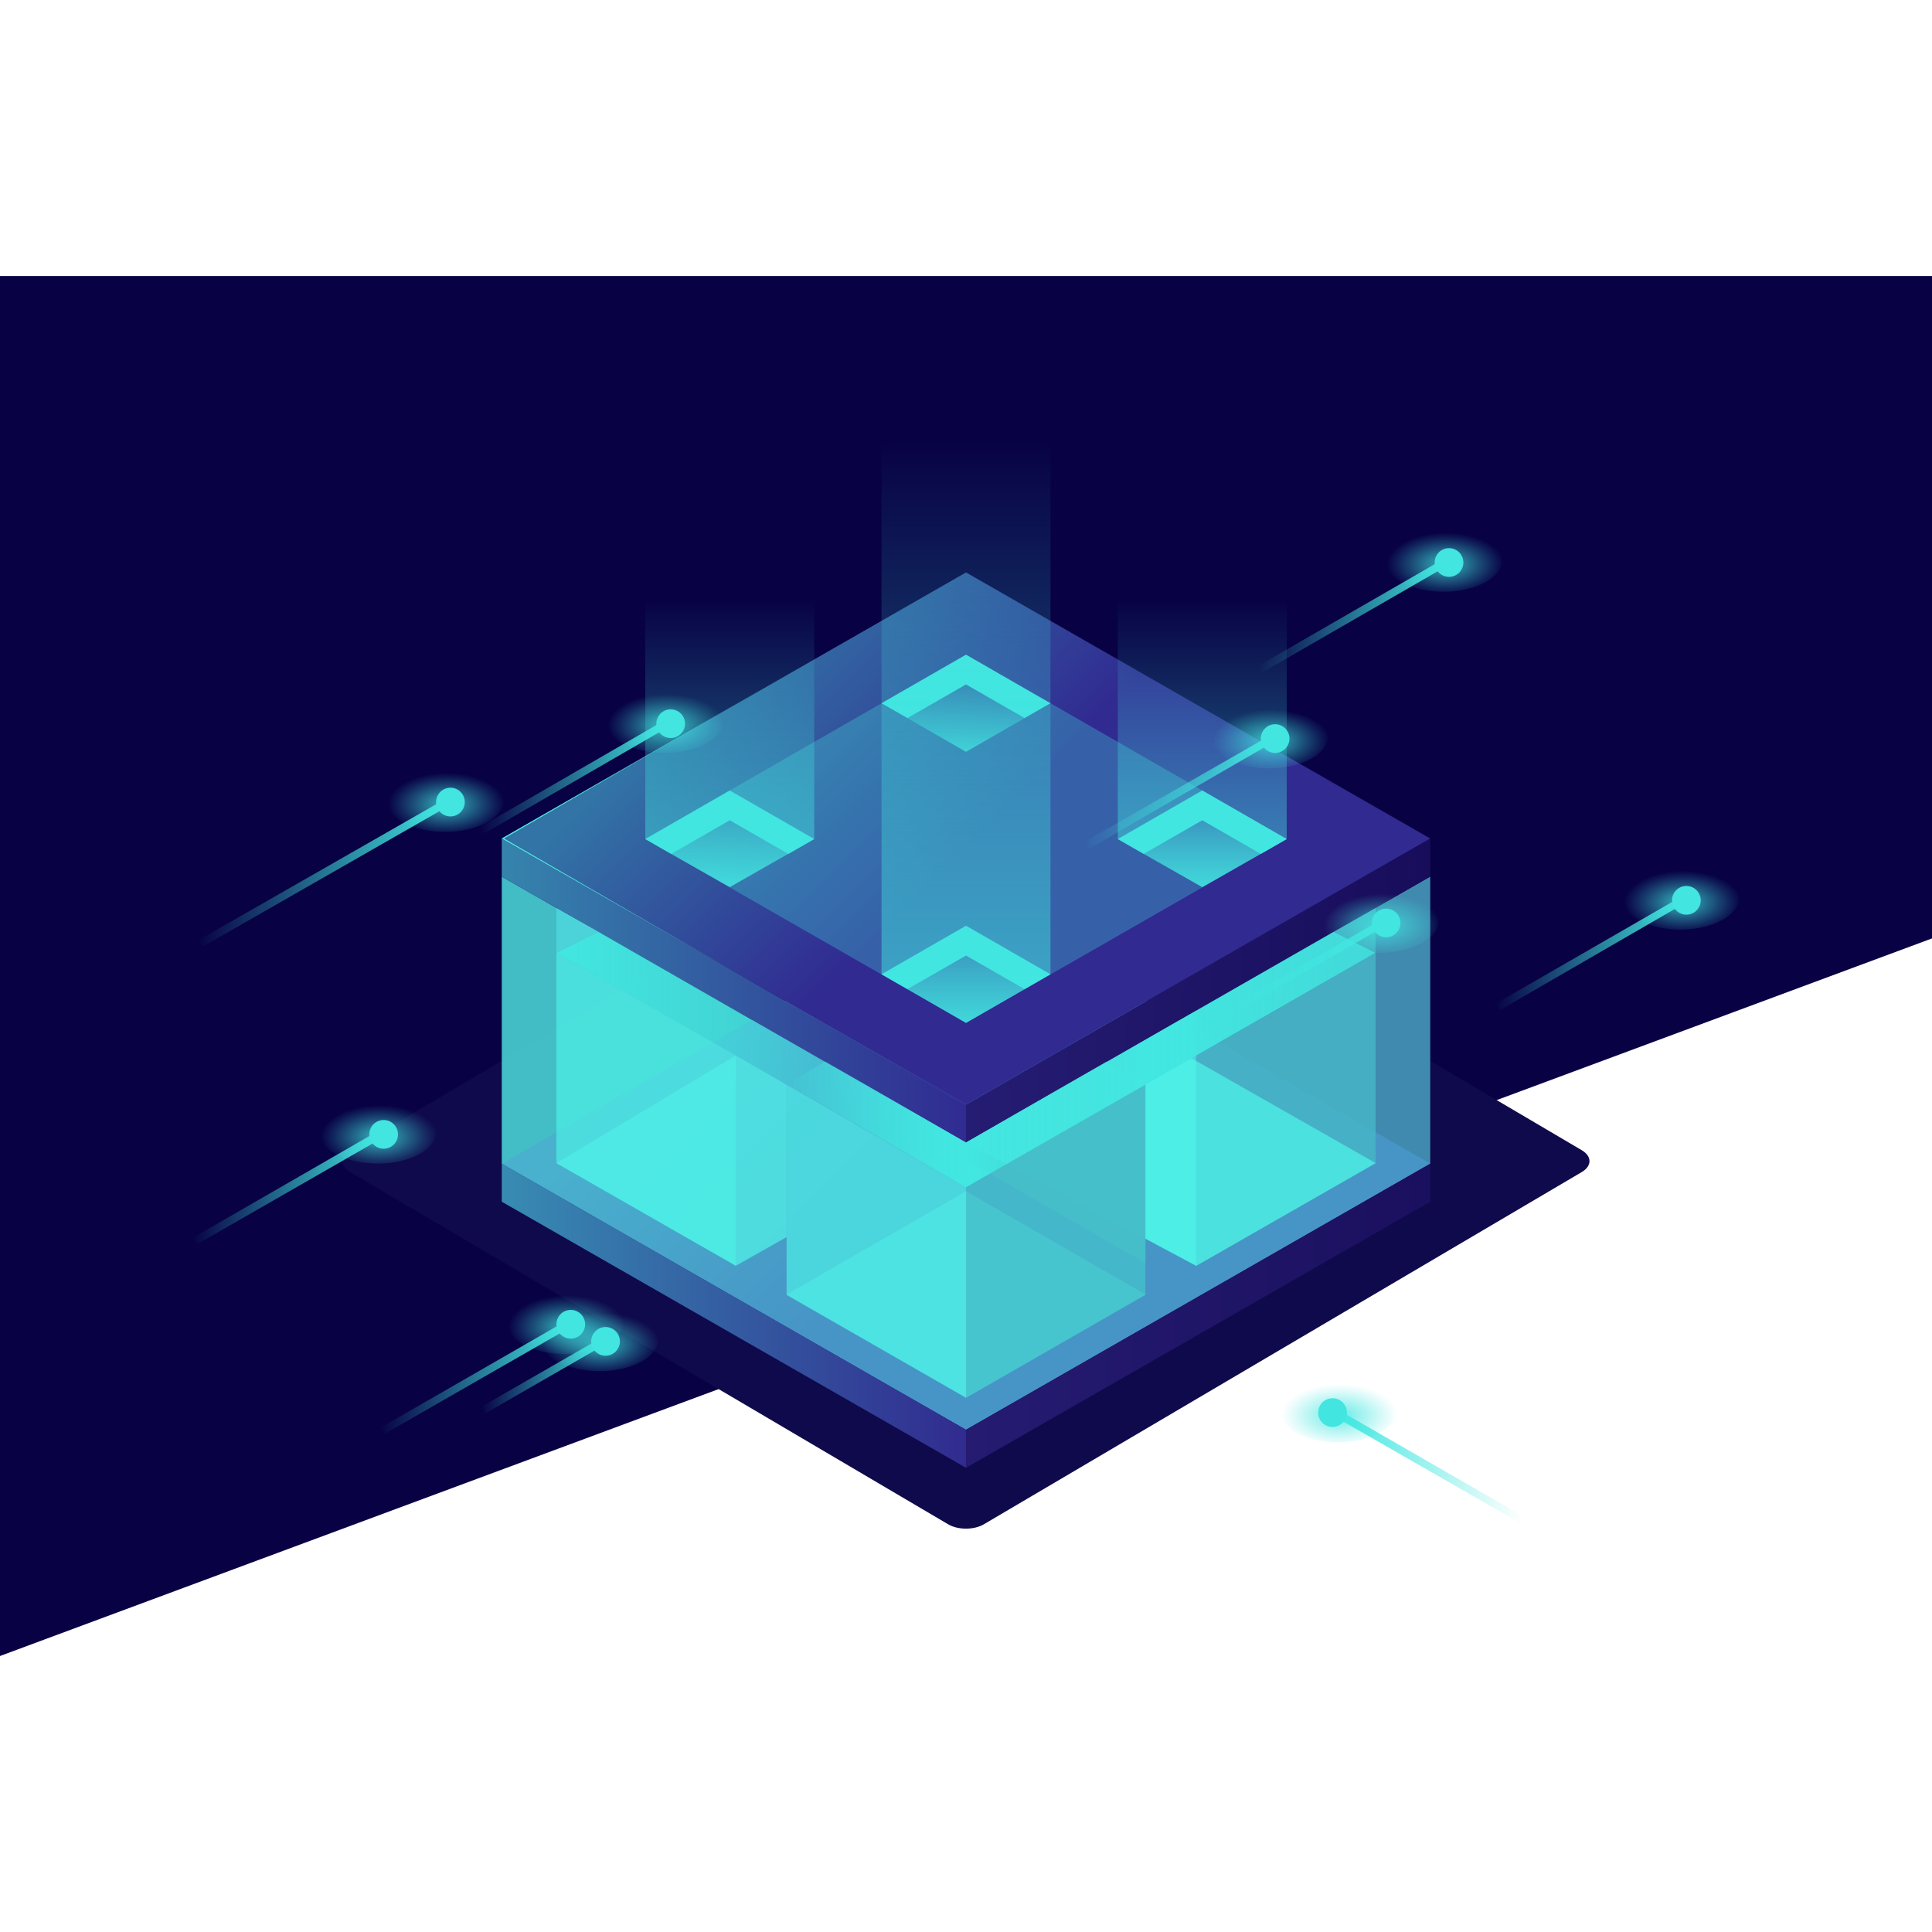 <?xml version="1.0" encoding="utf-8"?>
<!-- Generator: Adobe Illustrator 16.0.3, SVG Export Plug-In . SVG Version: 6.00 Build 0)  -->
<!DOCTYPE svg PUBLIC "-//W3C//DTD SVG 1.1//EN" "http://www.w3.org/Graphics/SVG/1.1/DTD/svg11.dtd">
<svg version="1.1" id="Layer_1" xmlns="http://www.w3.org/2000/svg" xmlns:xlink="http://www.w3.org/1999/xlink" x="0px" y="0px"
	 width="165.219px" height="165.221px" viewBox="0 0 165.219 165.221" style="enable-background:new 0 0 165.219 165.221;"
	 xml:space="preserve">
<path style="fill:#080245;" d="M165.219,80.25V23.603H0v118.014L165.219,80.25z"/>
<g>
	<path style="fill:#0F0A4C;" d="M29.928,100.218c-0.85-0.519-0.85-1.321,0-1.841L81.052,68.26c0.85-0.52,2.266-0.52,3.115,0
		l51.124,30.117c0.85,0.52,0.85,1.322,0,1.841l-51.124,30.117c-0.85,0.52-2.266,0.52-3.115,0L29.928,100.218z"/>
	<g>
		<polygon style="opacity:0.8;fill:#50EBE5;enable-background:new    ;" points="82.61,97.716 42.91,74.963 42.91,99.51 
			82.61,122.262 		"/>
		<polygon style="fill:#408AAF;" points="122.309,99.51 82.61,122.262 82.61,97.716 122.309,74.963 		"/>
		
			<linearGradient id="SVGID_1_" gradientUnits="userSpaceOnUse" x1="610.764" y1="702.438" x2="648.998" y2="740.927" gradientTransform="matrix(0.472 0 0 0.472 -223.332 -249.824)">
			<stop  offset="0" style="stop-color:#49B1CE"/>
			<stop  offset="1" style="stop-color:#4795C6"/>
		</linearGradient>
		<polygon style="fill:url(#SVGID_1_);" points="82.61,122.262 42.91,99.51 82.61,76.71 122.309,99.51 		"/>
		
			<linearGradient id="SVGID_2_" gradientUnits="userSpaceOnUse" x1="564.005" y1="767.576" x2="648.105" y2="767.576" gradientTransform="matrix(0.472 0 0 0.472 -223.332 -249.824)">
			<stop  offset="0" style="stop-color:#378CB3"/>
			<stop  offset="1" style="stop-color:#312B8F"/>
		</linearGradient>
		<polygon style="fill:url(#SVGID_2_);" points="82.61,125.52 42.91,102.767 42.91,99.51 82.61,122.262 		"/>
		
			<linearGradient id="SVGID_3_" gradientUnits="userSpaceOnUse" x1="564.005" y1="708.676" x2="648.105" y2="708.676" gradientTransform="matrix(0.472 0 0 0.472 -223.332 -249.824)">
			<stop  offset="0" style="stop-color:#3584AD"/>
			<stop  offset="1" style="stop-color:#302B91"/>
		</linearGradient>
		<polygon style="fill:url(#SVGID_3_);" points="82.61,97.716 42.91,74.963 42.91,71.706 82.61,94.459 		"/>
		
			<linearGradient id="SVGID_4_" gradientUnits="userSpaceOnUse" x1="648.105" y1="708.676" x2="732.203" y2="708.676" gradientTransform="matrix(0.472 0 0 0.472 -223.332 -249.824)">
			<stop  offset="0" style="stop-color:#251D73"/>
			<stop  offset="1" style="stop-color:#180D5B"/>
		</linearGradient>
		<polygon style="fill:url(#SVGID_4_);" points="122.309,71.706 82.61,94.459 82.61,97.716 122.309,74.963 		"/>
		
			<linearGradient id="SVGID_5_" gradientUnits="userSpaceOnUse" x1="648.105" y1="767.576" x2="732.203" y2="767.576" gradientTransform="matrix(0.472 0 0 0.472 -223.332 -249.824)">
			<stop  offset="0" style="stop-color:#251B71"/>
			<stop  offset="1" style="stop-color:#1B105F"/>
		</linearGradient>
		<polygon style="fill:url(#SVGID_5_);" points="122.309,99.51 82.61,122.262 82.61,125.52 122.309,102.767 		"/>
		
			<linearGradient id="SVGID_6_" gradientUnits="userSpaceOnUse" x1="610.777" y1="643.55" x2="649.011" y2="682.038" gradientTransform="matrix(0.472 0 0 0.472 -223.332 -249.824)">
			<stop  offset="0" style="stop-color:#3274A6"/>
			<stop  offset="1" style="stop-color:#312A91"/>
		</linearGradient>
		<polygon style="fill:url(#SVGID_6_);" points="82.61,94.459 42.91,71.706 82.61,48.953 122.309,71.706 		"/>
		
			<linearGradient id="SVGID_7_" gradientUnits="userSpaceOnUse" x1="564.005" y1="681.126" x2="612.304" y2="681.126" gradientTransform="matrix(0.472 0 0 0.472 -223.332 -249.824)">
			<stop  offset="0.2" style="stop-color:#4FECE5"/>
			<stop  offset="1" style="stop-color:#3260A0"/>
		</linearGradient>
		<polygon style="fill:url(#SVGID_7_);" points="43.099,71.706 65.71,58.63 42.91,71.706 65.71,84.782 		"/>
		<polygon style="opacity:0.8;fill:#50EBE5;enable-background:new    ;" points="67.268,92.76 62.925,90.258 47.583,99.463 
			62.925,108.243 67.268,105.788 		"/>
		<polygon style="fill:#4EEEE6;" points="86.055,99.557 102.294,108.243 117.636,99.463 101.87,90.494 		"/>
		
			<linearGradient id="SVGID_8_" gradientUnits="userSpaceOnUse" x1="573.906" y1="721.176" x2="648.105" y2="721.176" gradientTransform="matrix(0.472 0 0 0.472 -223.332 -249.824)">
			<stop  offset="0" style="stop-color:#42E7E1"/>
			<stop  offset="1" style="stop-color:#40E5DF;stop-opacity:0"/>
		</linearGradient>
		<polygon style="fill:url(#SVGID_8_);" points="47.583,81.477 82.61,101.54 82.61,97.716 51.171,79.683 		"/>
		<polygon style="opacity:0.8;fill:#46B7C7;enable-background:new    ;" points="102.294,90.258 102.294,108.243 117.636,99.463 
			117.636,81.477 		"/>
		<polygon style="opacity:0.8;fill:#50EBE5;enable-background:new    ;" points="82.61,119.525 67.268,110.697 82.61,101.87 
			97.952,110.697 		"/>
		<polygon style="opacity:0.8;fill:#4CE5E2;enable-background:new    ;" points="67.268,92.76 67.268,110.745 82.61,119.525 
			82.61,101.54 		"/>
		<polygon style="opacity:0.7;fill:#4EEEE6;enable-background:new    ;" points="47.583,81.477 47.583,99.463 62.925,108.243 
			62.925,90.258 		"/>
		<polygon style="fill:#4CD3D9;" points="47.583,77.653 47.583,81.477 51.171,79.683 51.171,79.683 		"/>
		
			<linearGradient id="SVGID_9_" gradientUnits="userSpaceOnUse" x1="615.605" y1="732.927" x2="680.605" y2="732.927" gradientTransform="matrix(0.472 0 0 0.472 -223.332 -249.824)">
			<stop  offset="0" style="stop-color:#42E7E0;stop-opacity:0"/>
			<stop  offset="0.5" style="stop-color:#42E7E1"/>
			<stop  offset="1" style="stop-color:#40E5DF;stop-opacity:0"/>
		</linearGradient>
		<polygon style="fill:url(#SVGID_9_);" points="82.61,97.716 70.572,90.777 67.268,92.712 82.61,101.54 97.952,92.712 
			94.647,90.777 		"/>
		<polygon style="opacity:0.9;fill:#45BFCA;enable-background:new    ;" points="82.61,97.716 82.61,99.179 97.952,108.007 
			97.952,92.76 94.6,90.824 		"/>
		<polygon style="opacity:0.7;fill:#4EEEE6;enable-background:new    ;" points="82.61,97.716 86.055,99.557 97.952,92.76 
			97.952,105.929 102.294,108.243 102.294,86.433 		"/>
		
			<linearGradient id="SVGID_10_" gradientUnits="userSpaceOnUse" x1="615.605" y1="732.927" x2="680.605" y2="732.927" gradientTransform="matrix(0.472 0 0 0.472 -223.332 -249.824)">
			<stop  offset="0" style="stop-color:#42E7E0;stop-opacity:0"/>
			<stop  offset="0.5" style="stop-color:#42E7E1"/>
			<stop  offset="1" style="stop-color:#40E5DF;stop-opacity:0"/>
		</linearGradient>
		<polygon style="fill:url(#SVGID_10_);" points="82.61,97.716 70.572,90.777 67.268,92.712 82.61,101.54 97.952,92.712 
			94.647,90.777 		"/>
		
			<linearGradient id="SVGID_11_" gradientUnits="userSpaceOnUse" x1="648.105" y1="721.176" x2="722.304" y2="721.176" gradientTransform="matrix(0.472 0 0 0.472 -223.332 -249.824)">
			<stop  offset="0" style="stop-color:#42E7E0;stop-opacity:0"/>
			<stop  offset="0.433" style="stop-color:#42E7E1"/>
			<stop  offset="1" style="stop-color:#42E7E1;stop-opacity:0.85"/>
		</linearGradient>
		<polygon style="fill:url(#SVGID_11_);" points="117.636,81.477 82.61,101.54 82.61,97.716 114.049,79.683 		"/>
		<polygon style="opacity:0.8;fill:#45BFCA;enable-background:new    ;" points="82.61,101.54 82.61,119.525 97.952,110.745 
			97.952,92.76 		"/>
		<polygon style="opacity:0.7;fill:#4EEEE6;enable-background:new    ;" points="102.294,90.729 102.294,108.243 117.636,99.463 		
			"/>
		<polygon style="opacity:0.3;fill:#43E4DF;enable-background:new    ;" points="82.61,87.472 55.184,71.753 82.61,55.986 
			110.036,71.753 		"/>
		<polygon style="fill:#42E5E0;" points="62.406,70.148 67.41,73.027 69.628,71.753 62.406,67.598 55.184,71.753 57.402,73.027 		
			"/>
		
			<linearGradient id="SVGID_12_" gradientUnits="userSpaceOnUse" x1="607.655" y1="689.808" x2="607.655" y2="677.94" gradientTransform="matrix(0.472 0 0 0.472 -223.332 -249.824)">
			<stop  offset="0" style="stop-color:#42E7E1;stop-opacity:0.75"/>
			<stop  offset="1" style="stop-color:#40E5DF;stop-opacity:0"/>
		</linearGradient>
		<polygon style="fill:url(#SVGID_12_);" points="67.41,73.027 62.406,70.148 57.402,73.027 62.406,75.86 69.628,71.753 		"/>
		<g>
			<polygon style="fill:#42E5E0;" points="102.814,70.148 107.818,73.027 110.036,71.753 102.814,67.598 95.591,71.753 
				97.81,73.027 			"/>
			
				<linearGradient id="SVGID_13_" gradientUnits="userSpaceOnUse" x1="693.253" y1="689.808" x2="693.253" y2="677.94" gradientTransform="matrix(0.472 0 0 0.472 -223.332 -249.824)">
				<stop  offset="0" style="stop-color:#42E7E1;stop-opacity:0.75"/>
				<stop  offset="1" style="stop-color:#40E5DF;stop-opacity:0"/>
			</linearGradient>
			<polygon style="fill:url(#SVGID_13_);" points="107.818,73.027 102.814,70.148 97.81,73.027 102.814,75.86 110.036,71.753 			"/>
		</g>
		
			<linearGradient id="SVGID_14_" gradientUnits="userSpaceOnUse" x1="641.322" y1="649.801" x2="648.274" y2="656.799" gradientTransform="matrix(0.472 0 0 0.472 -223.332 -249.824)">
			<stop  offset="0" style="stop-color:#3274A6"/>
			<stop  offset="1" style="stop-color:#312A91"/>
		</linearGradient>
		<polygon style="opacity:0.5;fill:url(#SVGID_14_);enable-background:new    ;" points="82.61,58.535 87.614,61.415 89.833,60.14 
			82.61,55.986 75.387,60.14 77.606,61.415 		"/>
		<polygon style="fill:#42E5E0;" points="82.61,58.535 87.614,61.415 89.833,60.14 82.61,55.986 75.387,60.14 77.606,61.415 		"/>
		
			<linearGradient id="SVGID_15_" gradientUnits="userSpaceOnUse" x1="650.455" y1="665.26" x2="650.455" y2="653.393" gradientTransform="matrix(0.472 0 0 0.472 -223.332 -249.824)">
			<stop  offset="0" style="stop-color:#42E7E1;stop-opacity:0.75"/>
			<stop  offset="1" style="stop-color:#40E5DF;stop-opacity:0"/>
		</linearGradient>
		<polygon style="fill:url(#SVGID_15_);" points="87.614,61.415 82.61,58.535 77.606,61.415 82.61,64.295 89.833,60.14 		"/>
		<polygon style="fill:#42E5E0;" points="82.61,81.714 87.614,84.593 89.833,83.318 82.61,79.164 75.387,83.318 77.606,84.593 		"/>
		
			<linearGradient id="SVGID_16_" gradientUnits="userSpaceOnUse" x1="650.455" y1="714.354" x2="650.455" y2="702.488" gradientTransform="matrix(0.472 0 0 0.472 -223.332 -249.824)">
			<stop  offset="0" style="stop-color:#42E7E1;stop-opacity:0.75"/>
			<stop  offset="1" style="stop-color:#40E5DF;stop-opacity:0"/>
		</linearGradient>
		<polygon style="fill:url(#SVGID_16_);" points="87.614,84.593 82.61,81.714 77.606,84.593 82.61,87.472 89.833,83.318 		"/>
		
			<linearGradient id="SVGID_17_" gradientUnits="userSpaceOnUse" x1="605.305" y1="687.255" x2="605.305" y2="637.982" gradientTransform="matrix(0.472 0 0 0.472 -223.332 -249.824)">
			<stop  offset="0" style="stop-color:#42E7E1;stop-opacity:0.5"/>
			<stop  offset="1" style="stop-color:#40E5DF;stop-opacity:0"/>
		</linearGradient>
		<polygon style="fill:url(#SVGID_17_);" points="69.628,48.858 55.184,48.858 55.184,71.753 62.406,75.86 69.628,71.753 		"/>
		
			<linearGradient id="SVGID_18_" gradientUnits="userSpaceOnUse" x1="690.904" y1="687.255" x2="690.904" y2="637.982" gradientTransform="matrix(0.472 0 0 0.472 -223.332 -249.824)">
			<stop  offset="0" style="stop-color:#42E7E1;stop-opacity:0.5"/>
			<stop  offset="1" style="stop-color:#40E5DF;stop-opacity:0"/>
		</linearGradient>
		<polygon style="fill:url(#SVGID_18_);" points="110.036,48.858 95.591,48.858 95.591,71.753 102.814,75.86 110.036,71.753 		"/>
		
			<linearGradient id="SVGID_19_" gradientUnits="userSpaceOnUse" x1="648.105" y1="709.726" x2="648.105" y2="609.421" gradientTransform="matrix(0.472 0 0 0.472 -223.332 -249.824)">
			<stop  offset="0" style="stop-color:#42E7E1;stop-opacity:0.5"/>
			<stop  offset="1" style="stop-color:#40E5DF;stop-opacity:0"/>
		</linearGradient>
		<polygon style="fill:url(#SVGID_19_);" points="89.833,37.246 75.387,37.246 75.387,83.318 82.61,87.472 89.833,83.318 		"/>
		<polygon style="opacity:0.8;fill:#46B7C7;enable-background:new    ;" points="114.049,79.683 114.049,79.683 117.636,81.477 
			117.636,77.653 		"/>
	</g>
</g>
<g>
	
		<radialGradient id="SVGID_20_" cx="1045.274" cy="1442.757" r="12.673" gradientTransform="matrix(0.394 0 0 0.213 -303.119 -243.935)" gradientUnits="userSpaceOnUse">
		<stop  offset="0" style="stop-color:#42E7E1"/>
		<stop  offset="0.782" style="stop-color:#41E6E0;stop-opacity:0.2"/>
		<stop  offset="1" style="stop-color:#40E5DF;stop-opacity:0"/>
	</radialGradient>
	<ellipse style="opacity:0.8;fill:url(#SVGID_20_);enable-background:new    ;" cx="108.526" cy="63.02" rx="5.004" ry="2.691"/>
	<g>
		
			<linearGradient id="SVGID_21_" gradientUnits="userSpaceOnUse" x1="669.605" y1="672.825" x2="703.563" y2="672.825" gradientTransform="matrix(0.472 0 0 0.472 -223.332 -249.824)">
			<stop  offset="0" style="stop-color:#40E5DF;stop-opacity:0"/>
			<stop  offset="1" style="stop-color:#42E7E1"/>
		</linearGradient>
		<polygon style="fill:url(#SVGID_21_);" points="93.089,72.602 92.759,71.989 108.479,62.972 108.762,63.539 		"/>
	</g>
	<ellipse style="fill:#42E5E0;" cx="109.045" cy="63.161" rx="1.227" ry="1.227"/>
	
		<radialGradient id="SVGID_22_" cx="899.888" cy="1684.984" r="12.675" gradientTransform="matrix(0.394 0 0 0.213 -303.119 -243.935)" gradientUnits="userSpaceOnUse">
		<stop  offset="0" style="stop-color:#42E7E1"/>
		<stop  offset="0.782" style="stop-color:#41E6E0;stop-opacity:0.2"/>
		<stop  offset="1" style="stop-color:#40E5DF;stop-opacity:0"/>
	</radialGradient>
	<ellipse style="opacity:0.8;fill:url(#SVGID_22_);enable-background:new    ;" cx="51.265" cy="114.568" rx="5.004" ry="2.69"/>
	<g>
		
			<linearGradient id="SVGID_23_" gradientUnits="userSpaceOnUse" x1="560.431" y1="778.525" x2="582.261" y2="778.525" gradientTransform="matrix(0.472 0 0 0.472 -223.332 -249.824)">
			<stop  offset="0" style="stop-color:#40E5DF;stop-opacity:0"/>
			<stop  offset="1" style="stop-color:#42E7E1"/>
		</linearGradient>
		<polygon style="fill:url(#SVGID_23_);" points="41.541,120.846 41.21,120.28 51.218,114.521 51.548,115.088 		"/>
	</g>
	<ellipse style="fill:#42E5E0;" cx="51.785" cy="114.71" rx="1.228" ry="1.228"/>
	
		<radialGradient id="SVGID_24_" cx="1134.582" cy="1507.546" r="12.666" gradientTransform="matrix(0.394 0 0 0.213 -303.119 -243.935)" gradientUnits="userSpaceOnUse">
		<stop  offset="0" style="stop-color:#42E7E1"/>
		<stop  offset="0.782" style="stop-color:#41E6E0;stop-opacity:0.2"/>
		<stop  offset="1" style="stop-color:#40E5DF;stop-opacity:0"/>
	</radialGradient>
	<ellipse style="opacity:0.8;fill:url(#SVGID_24_);enable-background:new    ;" cx="143.694" cy="76.804" rx="5.004" ry="2.691"/>
	<g>
		
			<linearGradient id="SVGID_25_" gradientUnits="userSpaceOnUse" x1="744.105" y1="702.026" x2="778.062" y2="702.026" gradientTransform="matrix(0.472 0 0 0.472 -223.332 -249.824)">
			<stop  offset="0" style="stop-color:#40E5DF;stop-opacity:0"/>
			<stop  offset="1" style="stop-color:#42E7E1"/>
		</linearGradient>
		<polygon style="fill:url(#SVGID_25_);" points="128.258,86.386 127.927,85.82 143.647,76.757 143.93,77.323 		"/>
	</g>
	<ellipse style="fill:#42E5E0;" cx="144.213" cy="76.992" rx="1.227" ry="1.227"/>
	
		<radialGradient id="SVGID_26_" cx="1083.094" cy="1371.784" r="12.661" gradientTransform="matrix(0.394 0 0 0.213 -303.119 -243.935)" gradientUnits="userSpaceOnUse">
		<stop  offset="0" style="stop-color:#42E7E1"/>
		<stop  offset="0.782" style="stop-color:#41E6E0;stop-opacity:0.2"/>
		<stop  offset="1" style="stop-color:#40E5DF;stop-opacity:0"/>
	</radialGradient>
	<ellipse style="opacity:0.8;fill:url(#SVGID_26_);enable-background:new    ;" cx="123.443" cy="47.914" rx="5.004" ry="2.69"/>
	<g>
		
			<linearGradient id="SVGID_27_" gradientUnits="userSpaceOnUse" x1="701.105" y1="640.826" x2="735.06" y2="640.826" gradientTransform="matrix(0.472 0 0 0.472 -223.332 -249.824)">
			<stop  offset="0" style="stop-color:#40E5DF;stop-opacity:0"/>
			<stop  offset="1" style="stop-color:#42E7E1"/>
		</linearGradient>
		<polygon style="fill:url(#SVGID_27_);" points="107.959,57.497 107.629,56.93 123.348,47.867 123.678,48.433 		"/>
	</g>
	<ellipse style="fill:#42E5E0;" cx="123.915" cy="48.103" rx="1.227" ry="1.227"/>
	
		<radialGradient id="SVGID_28_" cx="1069.366" cy="1516.812" r="12.674" gradientTransform="matrix(0.394 0 0 0.213 -303.119 -243.935)" gradientUnits="userSpaceOnUse">
		<stop  offset="0" style="stop-color:#42E7E1"/>
		<stop  offset="0.782" style="stop-color:#41E6E0;stop-opacity:0.2"/>
		<stop  offset="1" style="stop-color:#40E5DF;stop-opacity:0"/>
	</radialGradient>
	<ellipse style="opacity:0.8;fill:url(#SVGID_28_);enable-background:new    ;" cx="118.014" cy="78.786" rx="5.004" ry="2.691"/>
	<g>
		
			<linearGradient id="SVGID_29_" gradientUnits="userSpaceOnUse" x1="689.705" y1="706.176" x2="723.663" y2="706.176" gradientTransform="matrix(0.472 0 0 0.472 -223.332 -249.824)">
			<stop  offset="0" style="stop-color:#40E5DF;stop-opacity:0"/>
			<stop  offset="1" style="stop-color:#42E7E1"/>
		</linearGradient>
		<polygon style="fill:url(#SVGID_29_);" points="102.578,88.322 102.248,87.756 117.967,78.739 118.25,79.305 		"/>
	</g>
	<ellipse style="fill:#42E5E0;" cx="118.534" cy="78.928" rx="1.227" ry="1.227"/>
	
		<radialGradient id="SVGID_30_" cx="851.704" cy="1601.67" r="12.668" gradientTransform="matrix(0.394 0 0 0.213 -303.119 -243.935)" gradientUnits="userSpaceOnUse">
		<stop  offset="0" style="stop-color:#42E7E1"/>
		<stop  offset="0.782" style="stop-color:#41E6E0;stop-opacity:0.2"/>
		<stop  offset="1" style="stop-color:#40E5DF;stop-opacity:0"/>
	</radialGradient>
	<ellipse style="opacity:0.8;fill:url(#SVGID_30_);enable-background:new    ;" cx="32.289" cy="96.819" rx="5.004" ry="2.69"/>
	<g>
		
			<linearGradient id="SVGID_31_" gradientUnits="userSpaceOnUse" x1="508.105" y1="744.427" x2="542.062" y2="744.427" gradientTransform="matrix(0.472 0 0 0.472 -223.332 -249.824)">
			<stop  offset="0" style="stop-color:#40E5DF;stop-opacity:0"/>
			<stop  offset="1" style="stop-color:#42E7E1"/>
		</linearGradient>
		<polygon style="fill:url(#SVGID_31_);" points="16.853,106.402 16.522,105.836 32.242,96.772 32.572,97.385 		"/>
	</g>
	<ellipse style="fill:#42E5E0;" cx="32.808" cy="97.008" rx="1.228" ry="1.228"/>
	
		<radialGradient id="SVGID_32_" cx="914.012" cy="1436.582" r="12.675" gradientTransform="matrix(0.394 0 0 0.213 -303.119 -243.935)" gradientUnits="userSpaceOnUse">
		<stop  offset="0" style="stop-color:#42E7E1"/>
		<stop  offset="0.782" style="stop-color:#41E6E0;stop-opacity:0.2"/>
		<stop  offset="1" style="stop-color:#40E5DF;stop-opacity:0"/>
	</radialGradient>
	<ellipse style="opacity:0.8;fill:url(#SVGID_32_);enable-background:new    ;" cx="56.835" cy="61.698" rx="5.004" ry="2.69"/>
	<g>
		
			<linearGradient id="SVGID_33_" gradientUnits="userSpaceOnUse" x1="560.105" y1="670.026" x2="594.062" y2="670.026" gradientTransform="matrix(0.472 0 0 0.472 -223.332 -249.824)">
			<stop  offset="0" style="stop-color:#40E5DF;stop-opacity:0"/>
			<stop  offset="1" style="stop-color:#42E7E1"/>
		</linearGradient>
		<polygon style="fill:url(#SVGID_33_);" points="41.399,71.281 41.069,70.715 56.741,61.651 57.072,62.218 		"/>
	</g>
	<ellipse style="fill:#42E5E0;" cx="57.355" cy="61.887" rx="1.227" ry="1.227"/>
	
		<radialGradient id="SVGID_34_" cx="866.266" cy="1468.212" r="12.646" gradientTransform="matrix(0.394 0 0 0.213 -303.119 -243.935)" gradientUnits="userSpaceOnUse">
		<stop  offset="0" style="stop-color:#42E7E1"/>
		<stop  offset="0.782" style="stop-color:#41E6E0;stop-opacity:0.2"/>
		<stop  offset="1" style="stop-color:#40E5DF;stop-opacity:0"/>
	</radialGradient>
	<ellipse style="opacity:0.8;fill:url(#SVGID_34_);enable-background:new    ;" cx="38.048" cy="68.448" rx="5.004" ry="2.691"/>
	<g>
		
			<linearGradient id="SVGID_35_" gradientUnits="userSpaceOnUse" x1="509.105" y1="687.426" x2="554.148" y2="687.426" gradientTransform="matrix(0.472 0 0 0.472 -223.332 -249.824)">
			<stop  offset="0" style="stop-color:#40E5DF;stop-opacity:0"/>
			<stop  offset="1" style="stop-color:#42E7E1"/>
		</linearGradient>
		<polygon style="fill:url(#SVGID_35_);" points="17.325,80.958 16.994,80.391 37.953,68.401 38.284,68.968 		"/>
	</g>
	<ellipse style="fill:#42E5E0;" cx="38.52" cy="68.59" rx="1.227" ry="1.227"/>
	
		<radialGradient id="SVGID_36_" cx="892.395" cy="1678.039" r="12.678" gradientTransform="matrix(0.394 0 0 0.213 -303.119 -243.935)" gradientUnits="userSpaceOnUse">
		<stop  offset="0" style="stop-color:#42E7E1"/>
		<stop  offset="0.782" style="stop-color:#41E6E0;stop-opacity:0.2"/>
		<stop  offset="1" style="stop-color:#40E5DF;stop-opacity:0"/>
	</radialGradient>
	<ellipse style="opacity:0.8;fill:url(#SVGID_36_);enable-background:new    ;" cx="48.338" cy="113.105" rx="5.004" ry="2.691"/>
	<g>
		
			<linearGradient id="SVGID_37_" gradientUnits="userSpaceOnUse" x1="542.067" y1="778.875" x2="576.024" y2="778.875" gradientTransform="matrix(0.472 0 0 0.472 -223.332 -249.824)">
			<stop  offset="0" style="stop-color:#40E5DF;stop-opacity:0"/>
			<stop  offset="1" style="stop-color:#42E7E1"/>
		</linearGradient>
		<polygon style="fill:url(#SVGID_37_);" points="32.855,122.64 32.572,122.074 48.244,113.057 48.575,113.624 		"/>
	</g>
	<ellipse style="fill:#42E5E0;" cx="48.811" cy="113.247" rx="1.228" ry="1.228"/>
	
		<radialGradient id="SVGID_38_" cx="-859.131" cy="1713.525" r="12.662" gradientTransform="matrix(-0.394 0 0 0.213 -223.931 -243.935)" gradientUnits="userSpaceOnUse">
		<stop  offset="0" style="stop-color:#42E7E1"/>
		<stop  offset="0.782" style="stop-color:#41E6E0;stop-opacity:0.2"/>
		<stop  offset="1" style="stop-color:#40E5DF;stop-opacity:0"/>
	</radialGradient>
	<ellipse style="opacity:0.8;fill:url(#SVGID_38_);enable-background:new    ;" cx="114.426" cy="120.658" rx="5.004" ry="2.69"/>
	<g>
		
			<linearGradient id="SVGID_39_" gradientUnits="userSpaceOnUse" x1="-218.725" y1="794.876" x2="-184.767" y2="794.876" gradientTransform="matrix(-0.472 0 0 0.472 26.962 -249.824)">
			<stop  offset="0" style="stop-color:#40E5DF;stop-opacity:0"/>
			<stop  offset="1" style="stop-color:#42E7E1"/>
		</linearGradient>
		<polygon style="fill:url(#SVGID_39_);" points="129.91,130.193 114.19,121.177 114.521,120.611 130.194,129.627 		"/>
	</g>
	<ellipse style="fill:#42E5E0;" cx="113.955" cy="120.8" rx="1.228" ry="1.228"/>
</g>
</svg>
